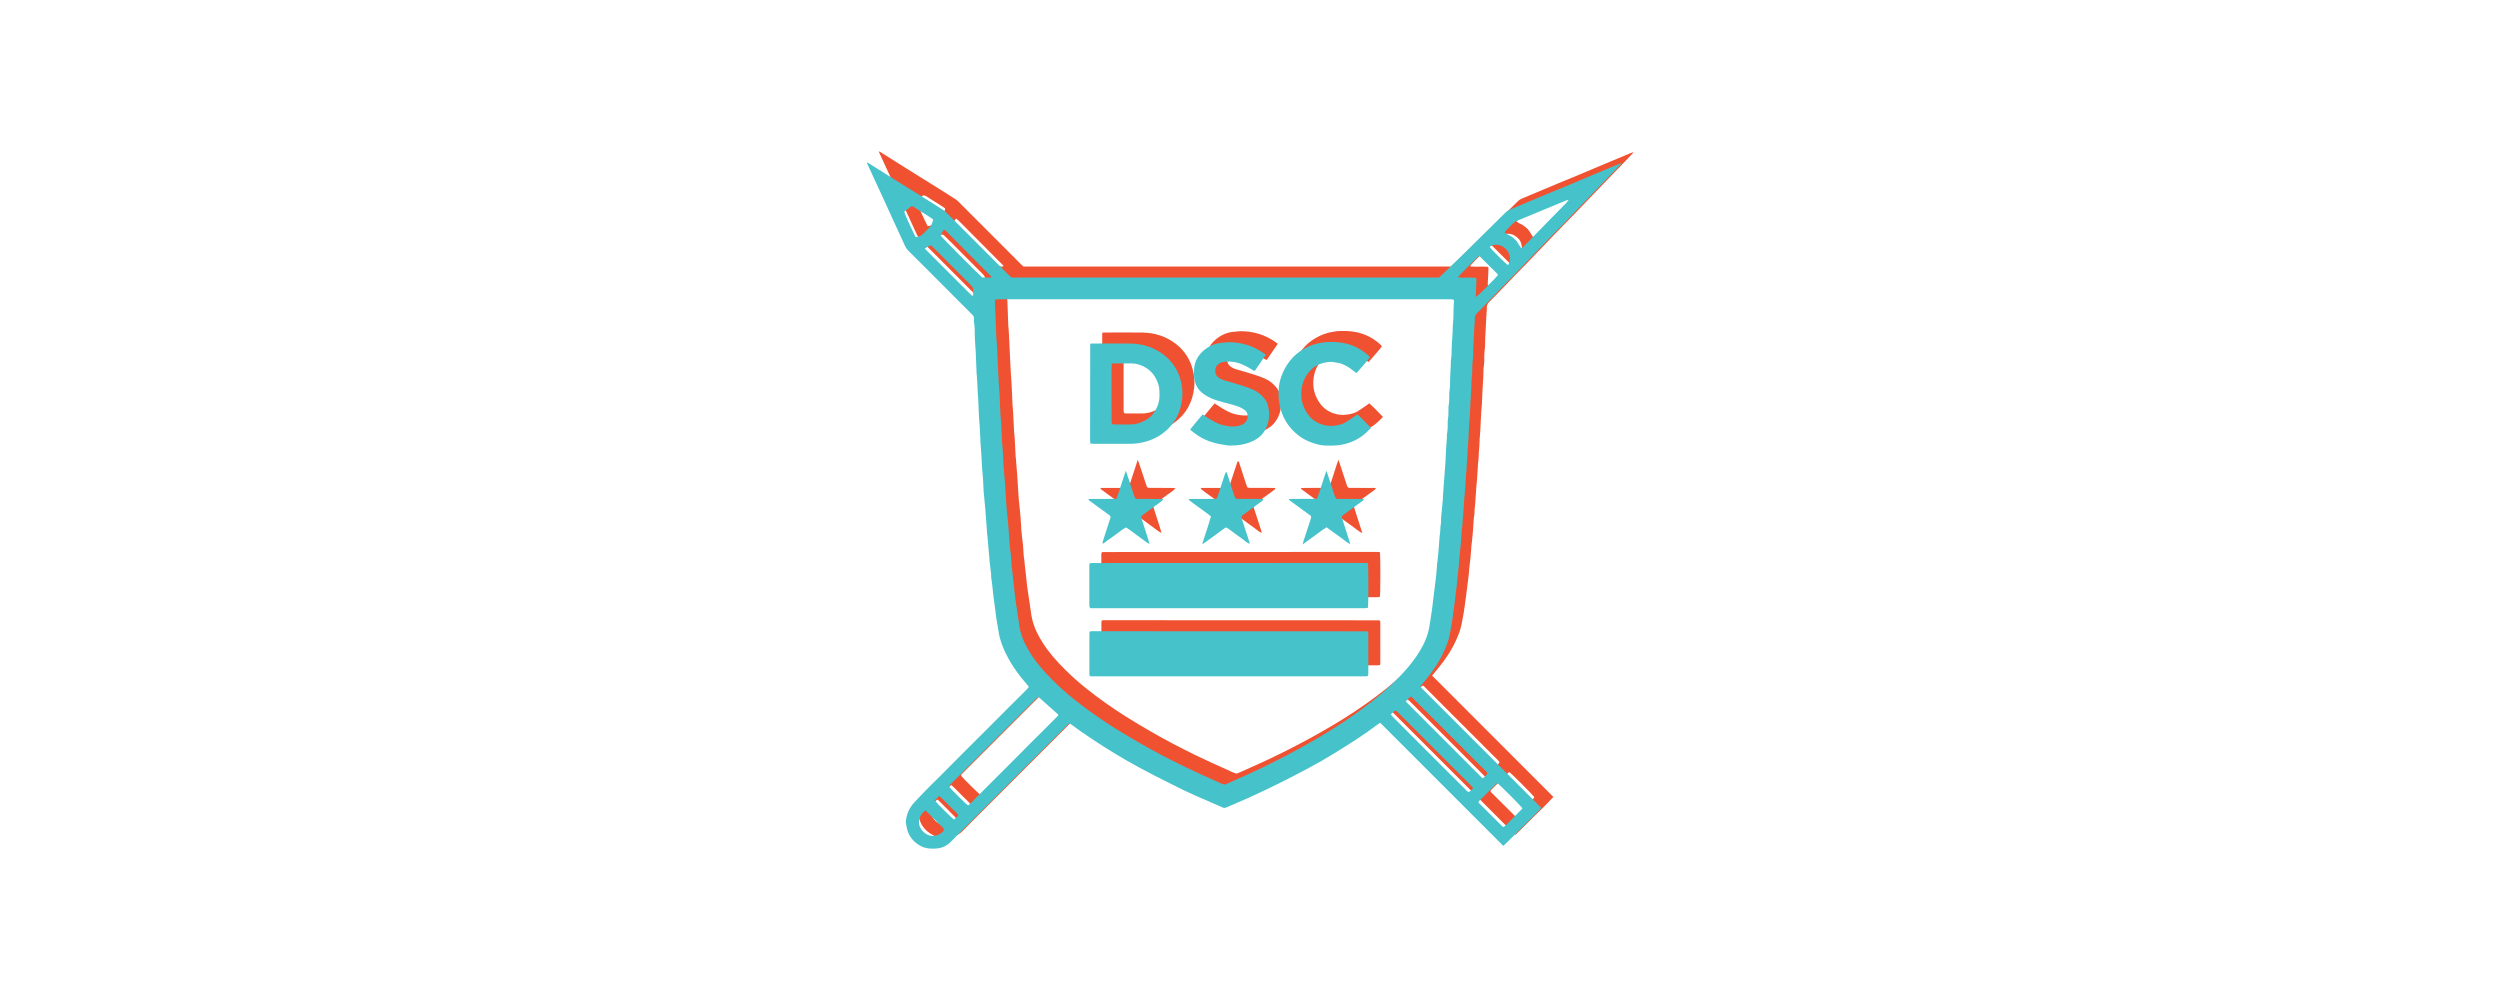 <?xml version="1.0" encoding="utf-8"?>
<!-- Generator: Adobe Illustrator 16.0.0, SVG Export Plug-In . SVG Version: 6.00 Build 0)  -->
<!DOCTYPE svg PUBLIC "-//W3C//DTD SVG 1.1//EN" "http://www.w3.org/Graphics/SVG/1.1/DTD/svg11.dtd">
<svg version="1.1" id="Layer_1" xmlns="http://www.w3.org/2000/svg" xmlns:xlink="http://www.w3.org/1999/xlink" x="0px" y="0px"
	 width="2500px" height="1000px" viewBox="0 0 2500 1000" enable-background="new 0 0 2500 1000" xml:space="preserve">
<g>
	<g>
		<path fill-rule="evenodd" clip-rule="evenodd" fill="#F05130" d="M1432.143,675.616c40.551,40.576,80.824,80.875,121.256,121.331
			c-5.971,6.454-12.074,12.505-18.256,18.445c-6.627,6.367-12.916,13.087-19.838,19.521c-10.438-10.452-20.646-20.68-30.857-30.903
			c-10.227-10.236-20.457-20.47-30.688-30.703c-10.232-10.233-20.459-20.473-30.703-30.693
			c-10.23-10.206-20.412-20.461-30.762-30.742c-0.975,0.546-1.766,0.879-2.43,1.379c-6.779,5.082-13.676,10.006-20.76,14.644
			c-7.5,4.909-15.128,9.625-22.74,14.36c-8.57,5.332-17.346,10.318-26.254,15.059c-9.565,5.091-19.166,10.125-28.875,14.935
			c-10.041,4.974-20.18,9.758-30.37,14.42c-7.579,3.468-15.316,6.588-22.96,9.915c-0.998,0.435-1.814,0.486-2.825,0.043
			c-9.458-4.146-18.946-8.225-28.408-12.364c-3.309-1.448-6.607-2.932-9.844-4.535c-10.599-5.249-21.228-10.446-31.73-15.884
			c-8.956-4.636-17.842-9.424-26.599-14.426c-8-4.569-15.86-9.396-23.642-14.332c-7.148-4.533-14.128-9.331-21.14-14.076
			c-2.681-1.813-5.234-3.816-7.866-5.704c-1.403-1.005-2.735-2.134-4.229-2.802c-1.461,0.408-2.188,1.473-3.053,2.337
			c-7.063,7.046-14.109,14.11-21.163,21.167c-16.139,16.146-32.281,32.286-48.417,48.434
			c-13.314,13.325-26.624,26.654-39.925,39.991c-2.376,2.382-4.613,4.909-7.076,7.195c-4.172,3.874-9.188,5.757-14.887,5.98
			c-4.784,0.188-9.471-0.073-13.815-2.326c-8.128-4.216-13.278-10.668-14.748-19.847c-0.137-0.86-0.39-1.701-0.513-2.562
			c-0.123-0.859-0.29-1.746-0.196-2.595c0.758-6.844,3.159-12.827,7.842-18.152c4.032-4.586,8.399-8.812,12.58-13.229
			c4.113-4.346,8.51-8.42,12.74-12.656c7.931-7.943,15.815-15.933,23.747-23.876c8.02-8.03,16.081-16.02,24.107-24.043
			c7.673-7.669,15.317-15.368,22.991-23.038c5.204-5.201,10.438-10.371,15.655-15.56c1.224-1.218,2.492-2.407,3.345-4.059
			c-2.345-2.796-4.622-5.427-6.808-8.131c-8.113-10.036-14.958-20.845-19.634-32.925c-1.884-4.867-3.302-9.868-4-15.077
			c-0.577-4.303-1.525-8.554-2.146-12.852c-0.782-5.41-1.373-10.847-2.096-16.266c-0.591-4.436-1.248-8.856-1.578-13.329
			c-0.255-3.46-0.93-6.887-1.332-10.34c-0.172-1.481-0.028-2.999-0.194-4.481c-0.428-3.822-0.956-7.634-1.424-11.451
			c-0.09-0.74-0.067-1.493-0.129-2.237c-0.156-1.858-0.332-3.715-0.496-5.573c-0.087-0.991-0.159-1.986-0.25-2.978
			c-0.194-2.104-0.404-4.207-0.593-6.312c-0.089-0.992-0.133-1.988-0.219-2.981c-0.171-1.982-0.353-3.964-0.54-5.945
			c-0.023-0.246-0.13-0.485-0.149-0.732c-0.343-4.466-0.679-8.933-1.017-13.398c-0.112-1.491-0.229-2.982-0.336-4.473
			c-0.142-1.988-0.244-3.98-0.419-5.965c-0.503-5.703-1.033-11.404-1.56-17.105c-0.034-0.371-0.161-0.735-0.181-1.106
			c-0.272-5.223-0.51-10.447-0.809-15.668c-0.121-2.111-0.368-4.215-0.563-6.321c-0.023-0.246-0.113-0.488-0.127-0.735
			c-0.311-5.468-0.603-10.937-0.925-16.404c-0.138-2.36-0.331-4.719-0.507-7.077c-0.027-0.373-0.12-0.741-0.139-1.113
			c-0.305-6.096-0.586-12.191-0.908-18.286c-0.132-2.486-0.344-4.969-0.529-7.453c-0.037-0.496-0.15-0.989-0.173-1.486
			c-0.289-6.474-0.546-12.947-0.86-19.419c-0.138-2.859-0.407-5.713-0.58-8.571c-0.113-1.865-0.14-3.735-0.242-5.602
			c-0.179-3.234-0.381-6.467-0.585-9.7c-0.04-0.621-0.169-1.237-0.195-1.859c-0.287-6.976-0.528-13.952-0.853-20.926
			c-0.18-3.857-0.504-7.707-0.745-11.561c-0.093-1.492-0.182-2.987-0.188-4.481c-0.019-4.614,0.048-9.228-0.745-13.809
			c-0.231-1.336-0.153-2.739-0.094-4.108c0.065-1.487-0.485-2.571-1.544-3.619c-5.763-5.702-11.457-11.475-17.184-17.215
			c-11.1-11.124-22.205-22.244-33.312-33.363c-4.495-4.5-8.958-9.032-13.522-13.461c-1.469-1.426-2.547-3.027-3.386-4.858
			c-7.769-16.986-15.542-33.969-23.335-50.944c-4.569-9.952-9.174-19.887-13.761-29.831c-0.341-0.739-0.663-1.487-1.243-2.788
			c0.981,0.401,1.422,0.512,1.788,0.742c8.539,5.369,17.055,10.773,25.604,16.125c12.248,7.666,24.524,15.286,36.777,22.943
			c4.331,2.706,8.649,5.431,12.928,8.216c1.032,0.671,1.932,1.572,2.811,2.449c11.915,11.895,23.818,23.801,35.717,35.711
			c8.814,8.822,17.614,17.659,26.429,26.479c0.876,0.877,1.812,1.693,2.722,2.54c142.545,0,285.014,0,427.594,0
			c1.24-1.179,2.508-2.371,3.762-3.575c5.752-5.531,11.521-11.047,17.248-16.604c4.207-4.082,8.363-8.215,12.535-12.333
			c10.918-10.772,21.846-21.535,32.732-32.339c1.533-1.522,3.238-2.606,5.238-3.436c11.957-4.961,23.871-10.033,35.812-15.029
			c6.312-2.64,12.67-5.169,18.98-7.809c9.412-3.937,18.797-7.941,28.203-11.889c8.484-3.56,16.982-7.088,25.48-10.615
			c0.652-0.271,1.352-0.419,2.275-0.698c-0.264,0.538-0.35,0.896-0.568,1.124c-6.568,6.832-13.156,13.644-19.729,20.472
			c-12.885,13.388-25.75,26.796-38.646,40.172c-4.85,5.028-9.803,9.954-14.648,14.985c-11.072,11.493-22.1,23.032-33.166,34.531
			c-3.633,3.774-7.35,7.464-10.992,11.228c-5.811,6.001-11.582,12.038-17.383,18.049c-2.943,3.051-5.865,6.121-8.887,9.094
			c-1.693,1.668-2.711,3.433-2.486,5.938c0.152,1.715-0.191,3.474-0.291,5.215c-0.211,3.732-0.422,7.466-0.609,11.2
			c-0.145,2.863-0.238,5.729-0.381,8.592c-0.1,1.992-0.357,3.984-0.346,5.975c0.027,4.372-0.094,8.728-0.732,13.061
			c-0.145,0.982-0.162,1.99-0.158,2.986c0.02,4.242,0.027,8.479-0.662,12.688c-0.199,1.222-0.166,2.488-0.17,3.734
			c-0.014,3.741-0.217,7.463-0.508,11.199c-0.564,7.201-0.715,14.435-1.068,21.653c-0.098,1.986-0.307,3.969-0.475,5.951
			c-0.043,0.497-0.162,0.988-0.186,1.484c-0.322,6.469-0.621,12.938-0.955,19.406c-0.096,1.863-0.273,3.723-0.422,5.583
			c-0.029,0.372-0.119,0.741-0.133,1.113c-0.178,5.104-0.42,10.196-0.916,15.287c-0.324,3.334-0.043,6.719-0.76,10.046
			c-0.232,1.08-0.098,2.237-0.164,3.357c-0.135,2.237-0.291,4.473-0.441,6.709c-0.1,1.492-0.189,2.985-0.305,4.478
			c-0.188,2.482-0.389,4.963-0.592,7.444c-0.029,0.373-0.111,0.741-0.137,1.114c-0.371,5.34-0.732,10.68-1.109,16.02
			c-0.096,1.366-0.236,2.729-0.367,4.093c-0.117,1.24-0.346,2.478-0.348,3.718c-0.002,2.378-0.078,4.738-0.652,7.06
			c-0.029,0.12-0.045,0.245-0.053,0.37c-0.322,4.592-0.639,9.186-0.965,13.778c-0.08,1.117-0.186,2.233-0.287,3.349
			c-0.148,1.609-0.295,3.22-0.459,4.827c-0.164,1.605-0.346,3.21-0.529,4.814c-0.043,0.37-0.154,0.734-0.182,1.106
			c-0.311,4.089-0.541,8.187-0.932,12.268c-0.367,3.828-0.914,7.64-1.354,11.461c-0.113,0.989-0.111,1.989-0.18,2.983
			c-0.059,0.868-0.111,1.737-0.219,2.601c-0.441,3.578-0.904,7.154-1.355,10.731c-0.418,3.328-0.812,6.658-1.246,9.983
			c-0.434,3.327-0.9,6.65-1.355,9.974c-0.287,2.088-0.523,4.184-0.883,6.259c-0.699,4.029-1.467,8.045-2.209,12.067
			c-1.02,5.54-3.029,10.754-5.297,15.874c-4.68,10.559-10.99,20.083-18.357,28.939
			C1436.164,670.652,1434.301,672.971,1432.143,675.616z M1006.928,288.663c0,1.457-0.041,2.559,0.008,3.657
			c0.142,3.234,0.349,6.467,0.475,9.703c0.31,7.972,0.582,15.944,0.892,23.916c0.043,1.119,0.25,2.23,0.328,3.351
			c0.156,2.235,0.3,4.474,0.407,6.713c0.41,8.587,0.8,17.177,1.206,25.765c0.158,3.359,0.324,6.721,0.51,10.078
			c0.116,2.115,0.271,4.228,0.419,6.341c0.131,1.861,0.321,3.72,0.409,5.584c0.337,7.217,0.642,14.436,0.967,21.653
			c0.022,0.497,0.122,0.989,0.16,1.487c0.151,1.983,0.327,3.967,0.432,5.953c0.333,6.342,0.634,12.685,0.958,19.027
			c0.025,0.496,0.146,0.987,0.188,1.483c0.166,1.983,0.36,3.966,0.468,5.952c0.318,5.845,0.595,11.692,0.903,17.538
			c0.032,0.621,0.189,1.234,0.244,1.854c0.152,1.736,0.282,3.474,0.419,5.211c0.196,2.479,0.388,4.96,0.587,7.44
			c0.069,0.869,0.177,1.735,0.232,2.605c0.354,5.59,0.693,11.182,1.049,16.771c0.19,2.983,0.388,5.966,0.615,8.944
			c0.095,1.242,0.293,2.476,0.417,3.717c0.456,4.576,0.965,9.148,1.33,13.732c0.365,4.588,0.581,9.188,0.867,13.782
			c0.016,0.247,0.082,0.492,0.106,0.74c0.207,2.102,0.397,4.205,0.617,6.305c0.116,1.111,0.279,2.218,0.42,3.327
			c0.125,0.986,0.293,1.97,0.367,2.96c0.303,4.092,0.572,8.187,0.869,12.279c0.037,0.494,0.191,0.979,0.255,1.472
			c0.159,1.229,0.311,2.46,0.439,3.693c0.115,1.114,0.169,2.233,0.296,3.345c0.408,3.583,0.857,7.162,1.251,10.745
			c0.366,3.334,0.592,6.686,1.037,10.009c0.709,5.298,1.546,10.581,2.333,15.87c0.292,1.965,0.648,3.921,0.874,5.893
			c0.594,5.182,1.391,10.317,2.878,15.332c2.144,7.234,5.727,13.771,9.725,20.101c6.226,9.856,14.032,18.425,22.225,26.627
			c6.429,6.436,13.239,12.481,20.338,18.182c12.543,10.07,25.659,19.346,39.225,27.981c9.141,5.817,18.465,11.326,27.868,16.719
			c13.625,7.813,27.529,15.088,41.62,21.992c10.724,5.256,21.637,10.132,32.535,15.02c3.27,1.466,6.447,3.238,9.892,4.098
			c1.177-0.457,2.244-0.816,3.266-1.273c7.61-3.402,15.247-6.75,22.809-10.257c13.447-6.232,26.709-12.828,39.801-19.79
			c13.312-7.079,26.415-14.505,39.234-22.428c8.574-5.301,16.985-10.855,25.207-16.709c12.498-8.899,24.615-18.232,35.775-28.796
			c6.164-5.833,12.127-11.821,17.574-18.341c5.449-6.521,10.371-13.381,14.324-20.909c2.492-4.746,4.525-9.657,5.826-14.902
			c1.408-5.681,1.922-11.489,2.922-17.227c0.533-3.058,0.879-6.147,1.27-9.229c0.467-3.699,0.877-7.406,1.336-11.107
			c0.365-2.961,0.791-5.916,1.148-8.878c0.445-3.704,0.9-7.409,1.256-11.122c0.355-3.71,0.588-7.431,0.889-11.145
			c0.029-0.369,0.184-0.728,0.227-1.097c0.184-1.604,0.355-3.208,0.518-4.814c0.15-1.484,0.285-2.97,0.422-4.455
			c0.115-1.238,0.234-2.477,0.326-3.717c0.311-4.217,0.607-8.434,0.922-12.649c0.027-0.369,0.188-0.728,0.227-1.098
			c0.172-1.606,0.346-3.214,0.467-4.825c0.082-1.117-0.078-2.273,0.141-3.356c0.572-2.838,0.645-5.693,0.635-8.565
			c-0.004-0.744,0.109-1.488,0.18-2.23c0.531-5.573,1.07-11.146,1.59-16.72c0.059-0.618-0.01-1.247,0.018-1.87
			c0.047-0.995,0.125-1.988,0.191-2.982c0.184-2.734,0.365-5.469,0.557-8.202c0.078-1.117,0.182-2.233,0.268-3.351
			c0.479-6.205,1.016-12.407,1.414-18.617c0.365-5.718,0.582-11.443,0.869-17.167c0.012-0.248,0.072-0.493,0.092-0.742
			c0.207-2.979,0.422-5.959,0.609-8.94c0.078-1.243-0.068-2.522,0.168-3.729c0.699-3.584,0.646-7.196,0.65-10.812
			c0-0.996-0.043-2.015,0.141-2.984c0.65-3.46,0.607-6.95,0.605-10.442c0-1.121-0.068-2.27,0.139-3.358
			c0.699-3.707,0.678-7.444,0.674-11.188c-0.002-1.121-0.086-2.27,0.117-3.358c0.742-3.957,0.691-7.944,0.691-11.937
			c0.002-1.121,0.061-2.242,0.119-3.362c0.201-3.856,0.428-7.711,0.617-11.568c0.072-1.494-0.115-3.023,0.137-4.48
			c0.713-4.084,0.693-8.193,0.725-12.31c0.014-1.742,0.15-3.483,0.264-5.223c0.215-3.356,0.488-6.711,0.666-10.069
			c0.133-2.488-0.004-4.998,0.25-7.471c0.482-4.723,0.709-9.445,0.658-14.192c-0.021-2.115,0.162-4.233,0.27-6.351
			c0.049-0.996,0.191-1.988,0.205-2.984c0.018-1.251-0.52-1.885-1.75-1.954c-1.617-0.093-3.242-0.083-4.863-0.083
			c-148.574-0.002-297.149-0.002-445.723-0.001c-1.372,0-2.746-0.029-4.116,0.026
			C1008.813,288.298,1008.097,288.479,1006.928,288.663z M980.057,794.486c0.857-0.724,1.656-1.308,2.347-1.999
			c3.873-3.877,7.704-7.796,11.579-11.671c8.543-8.544,17.119-17.058,25.655-25.607c7.657-7.671,15.268-15.385,22.922-23.058
			c4.047-4.057,8.156-8.052,12.213-12.101c4.674-4.663,9.337-9.34,13.965-14.051c0.653-0.665,1.635-1.229,1.475-2.487
			c-6.571-5.849-13.158-11.713-19.853-17.673c-0.551,0.43-1.18,0.823-1.693,1.334c-2.474,2.46-4.906,4.962-7.373,7.428
			c-22.822,22.813-45.649,45.624-68.474,68.436c-3.26,3.258-6.53,6.506-9.769,9.785c-0.848,0.858-1.977,1.584-1.898,3.012
			C963.429,778.656,977.746,792.86,980.057,794.486z M1509.15,771.937c-5.941,5.933-11.918,11.894-17.881,17.87
			c-0.332,0.333-0.533,0.798-0.836,1.266c0.293,0.481,0.473,0.969,0.807,1.302c7.74,7.735,15.498,15.456,23.268,23.163
			c0.24,0.238,0.648,0.306,1.143,0.524c0.453-0.343,0.986-0.655,1.408-1.077c5.625-5.63,11.238-11.271,16.836-16.928
			c0.238-0.242,0.307-0.653,0.441-0.953C1532.324,794.339,1511.709,773.701,1509.15,771.937z M1533.031,236.997
			c2.018-0.232,2.844-1.769,3.932-2.878c8.115-8.263,16.184-16.57,24.283-24.85c5.664-5.787,11.355-11.544,17.018-17.333
			c0.762-0.778,1.426-1.651,2.285-2.655c-1.314-0.432-2.113,0.032-3.01,0.407c-16.279,6.796-32.568,13.57-48.881,20.283
			c-1.316,0.542-2.41,1.25-3.379,2.235c-2.795,2.842-5.592,5.68-8.371,8.536c-0.137,0.141-0.105,0.445-0.186,0.833
			c1.83,1.826,4.547,2.328,6.598,3.932c1.961,1.535,4.1,2.87,5.523,4.974C1530.291,232.621,1531.643,234.827,1533.031,236.997z
			 M1417.748,690.405c0.924,0.959,1.6,1.681,2.297,2.381c4.309,4.317,8.627,8.629,12.936,12.947
			c4.924,4.938,9.84,9.885,14.768,14.819c7.652,7.664,15.316,15.318,22.971,22.981c7.393,7.4,14.773,14.812,22.178,22.2
			c0.586,0.586,1.309,1.035,2.039,1.603c1.697-1.712,3.6-2.95,4.564-5.169c-0.32-0.465-0.539-0.917-0.875-1.252
			c-24.906-24.932-49.822-49.854-74.748-74.766c-0.242-0.242-0.635-0.334-1.131-0.581
			C1420.881,686.771,1419.457,688.448,1417.748,690.405z M1402.766,703.428c0.666,0.818,1.088,1.432,1.602,1.952
			c4.91,4.962,9.83,9.915,14.762,14.855c7.838,7.851,15.686,15.69,23.531,23.533c6.434,6.433,12.869,12.864,19.309,19.294
			c5.645,5.637,11.285,11.278,16.953,16.891c0.502,0.497,1.199,0.795,1.812,1.189c1.838-1.145,3.15-2.555,4.357-4.378
			c-1.033-1.1-1.938-2.112-2.895-3.07c-9.426-9.438-18.865-18.865-28.293-28.304c-13.305-13.32-26.6-26.65-39.904-39.97
			c-1.674-1.677-3.367-3.334-5.086-4.963c-1.088-1.032-1.77-1.031-2.906-0.036C1404.98,701.321,1404.002,702.276,1402.766,703.428z
			 M1510.045,264.011c-0.369-0.561-0.578-1.029-0.916-1.368c-5.641-5.634-11.291-11.257-16.963-16.857
			c-0.316-0.312-0.848-0.409-1.43-0.675c-6.943,6.726-13.812,13.394-20.322,20.426c-0.117,0.127-0.045,0.431-0.078,0.915
			c5.879,0.525,11.809-0.156,17.77,0.373c0.135,0.661,0.314,1.135,0.311,1.606c-0.012,1.617-0.066,3.233-0.143,4.849
			c-0.17,3.606-0.377,7.212-0.539,10.819c-0.025,0.598-0.027,1.27,0.77,1.481C1491.039,283.737,1507.518,267.285,1510.045,264.011z
			 M927.708,226.154c2.966-0.287,5.407-1.329,7.427-3.32c1.687-1.662,3.242-3.476,5.045-4.998c2.922-2.466,4.246-5.673,5.029-9.357
			c-1.19-0.838-2.277-1.663-3.419-2.397c-2.514-1.616-5.058-3.186-7.587-4.778c-2.844-1.792-5.687-3.586-8.526-5.384
			c-1.17-0.74-2.29-0.848-3.438,0.09c-2.012,1.644-4.059,3.246-6.02,4.809C917.089,203.872,924.724,220.701,927.708,226.154z
			 M1003.35,266.143c-0.028-0.223,0.029-0.528-0.096-0.654c-15.013-15.118-30.037-30.224-45.073-45.319
			c-0.601-0.603-1.323-1.086-2.098-1.713c-1.61,1.943-2.539,4.083-3.576,6.074c1.756,2.405,38.292,39.107,41.795,42.011
			c2.775,0,5.636,0.007,8.496-0.018C1002.983,266.522,1003.166,266.276,1003.35,266.143z M936.748,237.538
			c3.155,3.178,5.95,6.01,8.761,8.826c7.656,7.669,15.316,15.335,22.98,22.995c4.846,4.844,9.698,9.681,14.564,14.503
			c0.484,0.48,0.932,1.257,2.122,0.542c0-1.068,0.023-2.299-0.004-3.528c-0.102-4.481-0.098-4.493-3.37-7.782
			c-10.277-10.329-20.559-20.652-30.851-30.968c-2.287-2.292-4.63-4.529-6.93-6.809c-0.807-0.8-1.684-1.045-2.693-0.47
			C939.936,235.642,938.562,236.469,936.748,237.538z M937.424,799.479c-0.756,0.62-1.358,1.061-1.898,1.567
			c-6.069,5.681-6.548,15.294,1.65,21.301c5.349,3.919,12.05,3.222,17.179-1.168c0.553-0.474,1.061-1.105,1.333-1.768
			c0.204-0.499,0.116-1.207-0.065-1.746c-0.145-0.433-0.611-0.766-0.96-1.118c-5.179-5.212-10.359-10.423-15.548-15.625
			C938.679,800.487,938.177,800.119,937.424,799.479z M1501.607,235.986c2.455,3.251,15.824,16.514,18.395,18.209
			c1.758-2.468,2.092-5.229,1.766-8.113c-0.393-3.468-1.879-6.388-4.566-8.677c-2.639-2.249-5.627-3.71-9.129-3.654
			C1505.734,233.787,1503.377,234.124,1501.607,235.986z M965.981,808.546c1.527-1.351,3.267-2.519,4.435-4.538
			c-3.008-3.479-6.376-6.428-9.494-9.612c-3.106-3.175-6.157-6.419-9.706-9.417c-0.859,0.791-1.593,1.424-2.278,2.106
			c-0.764,0.761-1.482,1.566-2.185,2.314C948.889,792.296,963.005,806.33,965.981,808.546z"/>
		<path fill-rule="evenodd" clip-rule="evenodd" fill="#F05130" d="M1101.749,665.059c-0.135-0.641-0.372-1.24-0.373-1.84
			c-0.013-13.717-0.003-27.435,0.024-41.151c0.001-0.468,0.223-0.936,0.364-1.488c0.542-0.142,1.007-0.368,1.473-0.368
			c91.905,0.016,183.81,0.047,275.716,0.097c0.332,0,0.664,0.281,1.061,0.459c0.1,0.481,0.287,0.963,0.287,1.444
			c0.021,13.592,0.027,27.185,0.018,40.778c0,0.606-0.17,1.212-0.285,1.984c-0.75,0.124-1.453,0.302-2.166,0.344
			c-0.994,0.06-1.994,0.021-2.992,0.021c-89.414,0-178.829,0.002-268.244-0.01C1105.036,665.328,1103.415,665.541,1101.749,665.059z
			"/>
		<path fill-rule="evenodd" clip-rule="evenodd" fill="#F05130" d="M1379.949,552.407c0.564,3.377,0.547,41.118-0.031,44.371
			c-0.637,0.124-1.338,0.338-2.049,0.382c-1.119,0.069-2.244,0.027-3.367,0.027c-89.182,0.001-178.363,0.001-267.545,0.001
			c-1.611,0-3.222,0-4.546,0c-1.286-1.116-1.051-2.302-1.06-3.385c-0.033-4.241-0.016-8.481-0.016-12.723
			c0-8.232-0.008-16.465,0.007-24.696c0.002-1.35-0.184-2.738,0.369-3.855c0.269-0.214,0.355-0.303,0.458-0.359
			c0.107-0.061,0.232-0.127,0.35-0.127c91.424-0.04,182.848-0.074,274.273-0.104c0.746,0,1.494,0.031,2.238,0.091
			C1379.26,552.047,1379.479,552.206,1379.949,552.407z"/>
		<path fill-rule="evenodd" clip-rule="evenodd" fill="#F05130" d="M1102.428,432.659c-0.155-1.238-0.328-1.968-0.327-2.699
			c0.024-32.058,0.062-64.115,0.119-96.173c0-0.346,0.255-0.69,0.485-1.273c1.046,0,2.156,0,3.266,0
			c12.226,0,24.454-0.156,36.676,0.044c12.283,0.201,23.58,3.888,33.311,11.409c8.408,6.499,13.983,15.125,16.74,25.461
			c1.554,5.826,2.136,11.809,1.526,17.765c-1.493,14.569-7.724,26.585-19.751,35.378c-7.093,5.187-14.96,8.159-23.596,9.545
			c-3.235,0.52-6.426,0.699-9.662,0.701c-11.477,0.008-22.954,0.008-34.431-0.004
			C1105.432,432.812,1104.079,432.72,1102.428,432.659z M1124.339,413.189c0.615,0.096,1.338,0.304,2.062,0.308
			c4.982,0.024,9.967,0.062,14.948-0.023c2.233-0.038,4.515-0.115,6.683-0.59c4.911-1.075,9.394-3.213,13.377-6.303
			c1.071-0.832,2.078-1.802,2.923-2.86c4.643-5.812,7.384-12.331,7.156-19.903c-0.1-3.346,0.011-6.699-0.988-9.977
			c-2.143-7.033-5.951-12.842-12.208-16.854c-4.707-3.019-9.866-4.602-15.494-4.572c-4.983,0.024-9.966,0-14.948,0.008
			c-1.227,0.002-2.453,0.048-3.5,0.07c-1.017,1.516-0.753,2.925-0.758,4.27c-0.028,6.603-0.013,13.204-0.013,19.807
			c0,10.713-0.013,21.426,0.016,32.139C1123.599,410.17,1123.285,411.714,1124.339,413.189z"/>
		<path fill-rule="evenodd" clip-rule="evenodd" fill="#F05130" d="M1214.641,403.384c2.827,1.854,5.258,3.577,7.812,5.093
			c4.067,2.412,8.199,4.676,12.892,5.763c5.274,1.222,10.518,1.903,15.854,0.456c3.943-1.07,7.065-3.006,8.24-7.25
			c0.869-3.137-0.246-6.688-2.967-8.589c-2.881-2.014-6.065-3.448-9.439-4.404c-5.607-1.589-11.249-3.058-16.856-4.646
			c-5.053-1.433-9.801-3.522-14.165-6.513c-6.211-4.257-9.307-10.212-9.889-17.576c-0.177-2.229-0.197-4.486-0.099-6.722
			c0.397-8.965,4.596-15.915,11.701-21.13c5.116-3.754,10.906-5.859,17.304-6.18c1.863-0.093,3.717-0.516,5.575-0.51
			c12.925,0.039,24.755,3.599,35.293,11.194c0.601,0.434,1.202,0.868,1.917,1.384c-3.83,5.604-7.399,10.826-11.008,16.107
			c-1.559-0.296-2.627-1.15-3.764-1.843c-3.834-2.336-7.783-4.388-12.071-5.824c-5.071-1.699-10.224-1.973-15.447-1.304
			c-1.841,0.236-3.526,1.1-5.073,2.211c-4.341,3.123-4.036,9.992-0.682,12.829c1.854,1.568,3.927,2.613,6.205,3.296
			c4.391,1.316,8.796,2.578,13.196,3.863c5.495,1.604,10.922,3.373,16.168,5.708c4.328,1.926,7.826,4.853,10.811,8.411
			c2.439,2.908,3.898,6.318,4.334,10.136c0.196,1.728,0.686,3.445,0.687,5.167c0.007,8.26-2.311,15.712-8.052,21.861
			c-0.843,0.902-1.83,1.688-2.826,2.425c-5.109,3.786-10.876,5.801-17.132,6.903c-3.724,0.656-7.403,0.848-11.135,0.854
			c-0.499,0.001-1.005,0.048-1.496-0.017c-9.924-1.288-19.619-3.367-28.363-8.549c-1.924-1.14-3.76-2.438-5.571-3.754
			c-1.501-1.092-2.906-2.315-4.531-3.624C1206.104,413.42,1210.341,408.578,1214.641,403.384z"/>
		<path fill-rule="evenodd" clip-rule="evenodd" fill="#F05130" d="M1381.852,346.41c-4.121,5.559-8.848,10.343-13.299,15.617
			c-0.756-0.508-1.484-0.926-2.131-1.448c-2.814-2.276-5.713-4.419-8.949-6.073c-2.891-1.479-5.86-2.653-9.15-2.915
			c-1.604-0.127-3.193-0.747-4.779-0.714c-8.403,0.172-15.864,2.652-21.68,9.101c-4.646,5.152-7.334,11.067-8.252,18.001
			c-1.301,9.816,1.066,18.53,7.027,26.283c3.675,4.78,8.643,7.857,14.398,9.519c5.757,1.662,11.58,1.326,17.314-0.215
			c1.781-0.478,3.551-1.225,5.131-2.176c2.875-1.729,5.609-3.693,8.388-5.58c1.122-0.763,2.207-1.579,3.451-2.474
			c4.794,4.301,9.11,8.897,13.661,13.588c-1.738,1.722-3.182,3.238-4.717,4.655c-6.948,6.413-15.093,10.281-24.398,12.104
			c-5.965,1.168-11.908,0.967-17.859,0.772c-2.939-0.096-5.894-0.952-8.762-1.749c-10.152-2.819-18.606-8.438-25.252-16.514
			c-5.621-6.833-8.979-14.802-10.627-23.567c-0.982-5.227-0.967-10.453-0.58-15.625c0.418-5.576,2.082-10.972,4.428-16.118
			c2.449-5.38,5.66-10.239,9.715-14.517c4.337-4.577,9.535-8,15.206-10.681c4.503-2.128,9.253-3.35,14.212-4.126
			c4.243-0.665,8.457-0.76,12.66-0.553c12.984,0.637,24.518,4.97,33.998,14.132C1381.264,345.388,1381.416,345.747,1381.852,346.41z
			"/>
		<path fill-rule="evenodd" clip-rule="evenodd" fill="#F05130" d="M1301.087,488.098c1.071-0.067,2.142-0.189,3.213-0.192
			c6.862-0.019,13.724,0.001,20.587-0.019c1.354-0.004,2.706-0.121,4.143-0.189c3.477-9.072,5.941-18.275,9.336-27.951
			c0.645,1.8,1.064,2.902,1.436,4.021c2.426,7.311,4.891,14.611,7.219,21.953c0.459,1.442,1.186,2.102,2.605,2.137
			c0.998,0.025,1.996,0.036,2.994,0.036c6.488,0.004,12.977-0.01,19.463,0.014c1.201,0.005,2.451-0.231,3.887,0.493
			c-0.404,0.486-0.631,0.898-0.977,1.15c-6.227,4.56-12.466,9.099-18.703,13.644c-0.303,0.221-0.604,0.443-0.9,0.671
			c-1.89,1.451-1.92,1.462-1.204,3.729c1.795,5.685,3.618,11.36,5.437,17.039c0.859,2.691,1.73,5.38,2.739,8.511
			c-3.317-1.514-5.649-3.755-8.249-5.569c-2.555-1.782-5.041-3.658-7.559-5.491c-2.612-1.901-5.225-3.8-7.982-5.806
			c-4.334,2.53-7.971,5.776-11.979,8.475c-3.879,2.611-7.502,5.597-12.08,8.77c0.52-1.813,0.752-2.739,1.049-3.644
			c2.244-6.844,4.503-13.684,6.752-20.524c0.117-0.355,0.165-0.733,0.293-1.083c1.245-3.443,0.221-3.41-1.771-4.856
			c-6.147-4.468-12.273-8.967-18.403-13.459c-0.497-0.363-0.965-0.768-1.445-1.152
			C1301.02,488.568,1301.054,488.333,1301.087,488.098z"/>
		<path fill-rule="evenodd" clip-rule="evenodd" fill="#F05130" d="M1137.768,459.792c0.646,1.749,1.014,2.661,1.324,3.594
			c2.432,7.307,4.854,14.616,7.276,21.927c0.746,2.252,1.004,2.493,3.431,2.56c2.243,0.06,4.489,0.022,6.733,0.023
			c5.238,0.002,10.476-0.012,15.713,0.014c0.942,0.005,1.882,0.164,3.312,0.298c-2.373,2.71-5.091,4.183-7.503,6.014
			c-2.476,1.88-5.056,3.623-7.532,5.503c-2.458,1.867-5.154,3.44-7.462,5.771c1.078,4.621,2.846,8.994,4.152,13.501
			c1.301,4.487,3,8.859,4.33,13.99c-1.364-0.768-2.242-1.152-2.997-1.704c-6.131-4.482-12.234-9.003-18.362-13.489
			c-0.69-0.506-1.477-0.881-2.333-1.383c-4.128,2.411-7.696,5.526-11.57,8.198c-3.774,2.603-7.429,5.379-11.085,8.041
			c-1.048-0.696-0.646-1.435-0.439-2.075c2.284-7.094,4.59-14.18,6.893-21.268c0.27-0.829,0.613-1.638,0.816-2.481
			c0.252-1.049-0.021-1.881-0.99-2.572c-4.057-2.893-8.068-5.852-12.09-8.794c-3.009-2.202-6.007-4.417-8.947-6.579
			c0.311-1.293,1.211-0.955,1.855-0.958c7.357-0.032,14.715-0.015,22.072-0.033c1.347-0.004,2.694-0.111,4.102-0.173
			C1131.857,478.686,1134.395,469.612,1137.768,459.792z"/>
		<path fill-rule="evenodd" clip-rule="evenodd" fill="#F05130" d="M1214.226,532.898c2.954-9.344,6.186-18.279,8.729-27.525
			c-7.327-5.914-15.111-10.826-22.212-16.521c0.315-1.242,1.207-0.929,1.86-0.932c7.104-0.03,14.209-0.017,21.314-0.025
			c5.481-0.007,4.828,0.201,6.443-4.668c2.268-6.835,4.487-13.686,6.743-20.524c0.182-0.552,0.481-1.064,0.689-1.515
			c1.088,0.017,1.134,0.726,1.311,1.273c2.101,6.492,4.174,12.995,6.289,19.484c0.609,1.869,1.331,3.703,1.904,5.286
			c1.618,0.923,3.019,0.645,4.363,0.65c6.606,0.031,13.213,0.009,19.818,0.02c1.23,0.003,2.46,0.07,3.625,0.106
			c0.37,1.168-0.441,1.532-0.984,1.934c-6.107,4.507-12.227,8.998-18.369,13.456c-2.625,1.903-2.713,1.941-1.664,5.208
			c1.859,5.798,3.77,11.579,5.656,17.369c0.652,2.003,1.309,4.004,1.93,6.018c0.057,0.188-0.128,0.452-0.24,0.809
			c-2.558-1.054-4.503-2.984-6.682-4.54c-5.057-3.611-10.04-7.328-15.066-10.982c-1.356-0.986-1.892-0.978-3.348,0.084
			c-5.02,3.661-10.015,7.358-15.033,11.023c-1.906,1.393-3.841,2.745-5.781,4.09
			C1215.264,532.654,1214.902,532.685,1214.226,532.898z"/>
	</g>
	<g>
		<path fill-rule="evenodd" clip-rule="evenodd" fill="#46C2CB" d="M1420.143,686.616c40.551,40.576,80.824,80.875,121.256,121.331
			c-5.971,6.454-12.074,12.505-18.256,18.445c-6.627,6.367-12.916,13.087-19.838,19.521c-10.438-10.452-20.646-20.68-30.857-30.903
			c-10.227-10.236-20.457-20.47-30.688-30.703c-10.232-10.233-20.459-20.473-30.703-30.693
			c-10.23-10.206-20.412-20.461-30.762-30.742c-0.975,0.546-1.766,0.879-2.43,1.379c-6.779,5.082-13.675,10.006-20.76,14.644
			c-7.5,4.909-15.128,9.625-22.74,14.36c-8.57,5.332-17.346,10.318-26.254,15.059c-9.565,5.091-19.166,10.125-28.875,14.935
			c-10.041,4.974-20.18,9.758-30.37,14.42c-7.579,3.468-15.316,6.588-22.96,9.915c-0.998,0.435-1.814,0.486-2.825,0.043
			c-9.458-4.146-18.946-8.225-28.408-12.364c-3.309-1.448-6.607-2.932-9.844-4.535c-10.599-5.249-21.228-10.446-31.73-15.884
			c-8.956-4.636-17.842-9.424-26.599-14.426c-8-4.569-15.86-9.396-23.642-14.332c-7.148-4.533-14.128-9.331-21.14-14.076
			c-2.681-1.813-5.234-3.816-7.866-5.704c-1.403-1.005-2.735-2.134-4.229-2.802c-1.461,0.408-2.188,1.473-3.053,2.337
			c-7.063,7.046-14.109,14.11-21.163,21.167c-16.139,16.146-32.281,32.286-48.417,48.434
			c-13.314,13.325-26.624,26.654-39.925,39.991c-2.376,2.382-4.613,4.909-7.076,7.195c-4.172,3.874-9.188,5.757-14.887,5.98
			c-4.784,0.188-9.471-0.073-13.815-2.326c-8.128-4.216-13.278-10.668-14.748-19.847c-0.137-0.86-0.39-1.701-0.513-2.562
			c-0.123-0.859-0.29-1.746-0.196-2.595c0.758-6.844,3.159-12.827,7.842-18.152c4.032-4.586,8.399-8.812,12.58-13.229
			c4.113-4.346,8.51-8.42,12.74-12.656c7.931-7.943,15.815-15.933,23.747-23.876c8.02-8.03,16.081-16.02,24.107-24.043
			c7.673-7.669,15.317-15.368,22.991-23.038c5.204-5.201,10.438-10.371,15.655-15.56c1.224-1.218,2.492-2.407,3.345-4.059
			c-2.345-2.796-4.622-5.427-6.808-8.131c-8.113-10.036-14.958-20.845-19.634-32.925c-1.884-4.867-3.302-9.868-4-15.077
			c-0.577-4.303-1.525-8.554-2.146-12.852c-0.782-5.41-1.373-10.847-2.096-16.266c-0.591-4.436-1.248-8.856-1.578-13.329
			c-0.255-3.46-0.93-6.887-1.332-10.34c-0.172-1.481-0.028-2.999-0.194-4.481c-0.428-3.822-0.956-7.634-1.424-11.451
			c-0.09-0.74-0.067-1.493-0.129-2.237c-0.156-1.858-0.332-3.715-0.496-5.573c-0.087-0.991-0.159-1.986-0.25-2.978
			c-0.194-2.104-0.404-4.207-0.593-6.312c-0.089-0.992-0.133-1.988-0.219-2.981c-0.171-1.982-0.353-3.964-0.54-5.945
			c-0.023-0.246-0.13-0.485-0.149-0.732c-0.343-4.466-0.679-8.933-1.017-13.398c-0.112-1.491-0.229-2.982-0.336-4.473
			c-0.142-1.988-0.244-3.98-0.419-5.965c-0.503-5.703-1.033-11.404-1.56-17.105c-0.034-0.371-0.161-0.735-0.181-1.106
			c-0.272-5.223-0.51-10.447-0.809-15.668c-0.121-2.111-0.368-4.215-0.563-6.321c-0.023-0.246-0.113-0.488-0.127-0.735
			c-0.311-5.468-0.603-10.937-0.925-16.404c-0.138-2.36-0.331-4.719-0.507-7.077c-0.027-0.373-0.12-0.741-0.139-1.113
			c-0.305-6.096-0.586-12.191-0.908-18.286c-0.132-2.486-0.344-4.969-0.529-7.453c-0.037-0.496-0.15-0.989-0.173-1.486
			c-0.289-6.474-0.546-12.947-0.86-19.419c-0.138-2.859-0.407-5.713-0.58-8.571c-0.113-1.865-0.14-3.735-0.242-5.602
			c-0.179-3.234-0.381-6.467-0.585-9.7c-0.04-0.621-0.169-1.237-0.195-1.859c-0.287-6.976-0.528-13.952-0.853-20.926
			c-0.18-3.857-0.504-7.707-0.745-11.561c-0.093-1.492-0.182-2.987-0.188-4.481c-0.019-4.614,0.048-9.228-0.745-13.809
			c-0.231-1.336-0.153-2.739-0.094-4.108c0.065-1.487-0.485-2.571-1.544-3.619c-5.763-5.702-11.457-11.475-17.184-17.215
			c-11.1-11.124-22.205-22.244-33.312-33.363c-4.495-4.5-8.958-9.032-13.522-13.461c-1.469-1.426-2.547-3.027-3.386-4.858
			c-7.769-16.986-15.542-33.969-23.335-50.944c-4.569-9.952-9.174-19.887-13.761-29.831c-0.341-0.739-0.663-1.487-1.243-2.788
			c0.981,0.401,1.422,0.512,1.788,0.742c8.539,5.369,17.055,10.773,25.604,16.125c12.248,7.666,24.524,15.286,36.777,22.943
			c4.331,2.706,8.649,5.431,12.928,8.216c1.032,0.671,1.932,1.572,2.811,2.449c11.915,11.895,23.818,23.801,35.717,35.711
			c8.814,8.822,17.614,17.659,26.429,26.479c0.876,0.877,1.812,1.693,2.722,2.54c142.545,0,285.014,0,427.594,0
			c1.24-1.179,2.508-2.371,3.762-3.575c5.752-5.531,11.521-11.047,17.248-16.604c4.207-4.082,8.363-8.215,12.535-12.333
			c10.918-10.772,21.846-21.535,32.732-32.339c1.533-1.522,3.238-2.606,5.238-3.436c11.957-4.961,23.871-10.033,35.812-15.029
			c6.312-2.64,12.67-5.169,18.98-7.809c9.412-3.937,18.797-7.941,28.203-11.889c8.484-3.56,16.982-7.088,25.48-10.615
			c0.652-0.271,1.352-0.419,2.275-0.698c-0.264,0.538-0.35,0.896-0.568,1.124c-6.568,6.832-13.156,13.644-19.729,20.472
			c-12.885,13.388-25.75,26.796-38.646,40.172c-4.85,5.028-9.803,9.954-14.648,14.985c-11.072,11.493-22.1,23.032-33.166,34.531
			c-3.633,3.774-7.35,7.464-10.992,11.228c-5.811,6.001-11.582,12.038-17.383,18.049c-2.943,3.051-5.865,6.121-8.887,9.094
			c-1.693,1.668-2.711,3.433-2.486,5.938c0.152,1.715-0.191,3.474-0.291,5.215c-0.211,3.732-0.422,7.466-0.609,11.2
			c-0.145,2.863-0.238,5.729-0.381,8.592c-0.1,1.992-0.357,3.984-0.346,5.975c0.027,4.372-0.094,8.728-0.732,13.061
			c-0.145,0.982-0.162,1.99-0.158,2.986c0.02,4.242,0.027,8.479-0.662,12.688c-0.199,1.222-0.166,2.488-0.17,3.734
			c-0.014,3.741-0.217,7.463-0.508,11.199c-0.564,7.201-0.715,14.435-1.068,21.653c-0.098,1.986-0.307,3.969-0.475,5.951
			c-0.043,0.497-0.162,0.988-0.186,1.484c-0.322,6.469-0.621,12.938-0.955,19.406c-0.096,1.863-0.273,3.723-0.422,5.583
			c-0.029,0.372-0.119,0.741-0.133,1.113c-0.178,5.104-0.42,10.196-0.916,15.287c-0.324,3.334-0.043,6.719-0.76,10.046
			c-0.232,1.08-0.098,2.237-0.164,3.357c-0.135,2.237-0.291,4.473-0.441,6.709c-0.1,1.492-0.189,2.985-0.305,4.478
			c-0.188,2.482-0.389,4.963-0.592,7.444c-0.029,0.373-0.111,0.741-0.137,1.114c-0.371,5.34-0.732,10.68-1.109,16.02
			c-0.096,1.366-0.236,2.729-0.367,4.093c-0.117,1.24-0.346,2.478-0.348,3.718c-0.002,2.378-0.078,4.738-0.652,7.06
			c-0.029,0.12-0.045,0.245-0.053,0.37c-0.322,4.592-0.639,9.186-0.965,13.778c-0.08,1.117-0.186,2.233-0.287,3.349
			c-0.148,1.609-0.295,3.22-0.459,4.827c-0.164,1.605-0.346,3.21-0.529,4.814c-0.043,0.37-0.154,0.734-0.182,1.106
			c-0.311,4.089-0.541,8.187-0.932,12.268c-0.367,3.828-0.914,7.64-1.354,11.461c-0.113,0.989-0.111,1.989-0.18,2.983
			c-0.059,0.868-0.111,1.737-0.219,2.601c-0.441,3.578-0.904,7.154-1.355,10.731c-0.418,3.328-0.812,6.658-1.246,9.983
			c-0.434,3.327-0.9,6.65-1.355,9.974c-0.287,2.088-0.523,4.184-0.883,6.259c-0.699,4.029-1.467,8.045-2.209,12.067
			c-1.02,5.54-3.029,10.754-5.297,15.874c-4.68,10.559-10.99,20.083-18.357,28.939
			C1424.164,681.652,1422.301,683.971,1420.143,686.616z M994.928,299.663c0,1.457-0.041,2.559,0.008,3.657
			c0.142,3.234,0.349,6.467,0.475,9.703c0.31,7.972,0.582,15.944,0.892,23.916c0.043,1.119,0.25,2.23,0.328,3.351
			c0.156,2.235,0.3,4.474,0.407,6.713c0.41,8.587,0.8,17.177,1.206,25.765c0.158,3.359,0.324,6.721,0.51,10.078
			c0.116,2.115,0.271,4.228,0.419,6.341c0.131,1.861,0.321,3.72,0.409,5.584c0.337,7.217,0.642,14.436,0.967,21.653
			c0.022,0.497,0.122,0.989,0.16,1.487c0.151,1.983,0.327,3.967,0.432,5.953c0.333,6.342,0.634,12.685,0.958,19.027
			c0.025,0.496,0.146,0.987,0.188,1.483c0.166,1.983,0.36,3.966,0.468,5.952c0.318,5.845,0.595,11.692,0.903,17.538
			c0.032,0.621,0.189,1.234,0.244,1.854c0.152,1.736,0.282,3.474,0.419,5.211c0.196,2.479,0.388,4.96,0.587,7.44
			c0.069,0.869,0.177,1.735,0.232,2.605c0.354,5.59,0.693,11.182,1.049,16.771c0.19,2.983,0.388,5.966,0.615,8.944
			c0.095,1.242,0.293,2.476,0.417,3.717c0.456,4.576,0.965,9.148,1.33,13.732c0.365,4.588,0.581,9.188,0.867,13.782
			c0.016,0.247,0.082,0.492,0.106,0.74c0.207,2.102,0.397,4.205,0.617,6.305c0.116,1.111,0.279,2.218,0.42,3.327
			c0.125,0.986,0.293,1.97,0.367,2.96c0.303,4.092,0.572,8.187,0.869,12.279c0.037,0.494,0.191,0.979,0.255,1.472
			c0.159,1.229,0.311,2.46,0.439,3.693c0.115,1.114,0.169,2.233,0.296,3.345c0.408,3.583,0.857,7.162,1.251,10.745
			c0.366,3.334,0.592,6.686,1.037,10.009c0.709,5.298,1.546,10.581,2.333,15.87c0.292,1.965,0.648,3.921,0.874,5.893
			c0.594,5.182,1.391,10.317,2.878,15.332c2.144,7.234,5.727,13.771,9.725,20.101c6.226,9.856,14.032,18.425,22.225,26.627
			c6.429,6.436,13.239,12.481,20.338,18.182c12.543,10.07,25.659,19.346,39.225,27.981c9.141,5.817,18.465,11.326,27.868,16.719
			c13.625,7.813,27.529,15.088,41.62,21.992c10.724,5.256,21.637,10.132,32.535,15.02c3.27,1.466,6.447,3.238,9.892,4.098
			c1.177-0.457,2.244-0.816,3.266-1.273c7.61-3.402,15.247-6.75,22.809-10.257c13.447-6.232,26.709-12.828,39.801-19.79
			c13.312-7.079,26.415-14.505,39.234-22.428c8.574-5.301,16.985-10.855,25.207-16.709c12.498-8.899,24.616-18.232,35.776-28.796
			c6.163-5.833,12.126-11.821,17.573-18.341c5.449-6.521,10.371-13.381,14.324-20.909c2.492-4.746,4.525-9.657,5.826-14.902
			c1.408-5.681,1.922-11.489,2.922-17.227c0.533-3.058,0.879-6.147,1.27-9.229c0.467-3.699,0.877-7.406,1.336-11.107
			c0.365-2.961,0.791-5.916,1.148-8.878c0.445-3.704,0.9-7.409,1.256-11.122c0.355-3.71,0.588-7.431,0.889-11.145
			c0.029-0.369,0.184-0.728,0.227-1.097c0.184-1.604,0.355-3.208,0.518-4.814c0.15-1.484,0.285-2.97,0.422-4.455
			c0.115-1.238,0.234-2.477,0.326-3.717c0.311-4.217,0.607-8.434,0.922-12.649c0.027-0.369,0.188-0.728,0.227-1.098
			c0.172-1.606,0.346-3.214,0.467-4.825c0.082-1.117-0.078-2.273,0.141-3.356c0.572-2.838,0.645-5.693,0.635-8.565
			c-0.004-0.744,0.109-1.488,0.18-2.23c0.531-5.573,1.07-11.146,1.59-16.72c0.059-0.618-0.01-1.247,0.018-1.87
			c0.047-0.995,0.125-1.988,0.191-2.982c0.184-2.734,0.365-5.469,0.557-8.202c0.078-1.117,0.182-2.233,0.268-3.351
			c0.479-6.205,1.016-12.407,1.414-18.617c0.365-5.718,0.582-11.443,0.869-17.167c0.012-0.248,0.072-0.493,0.092-0.742
			c0.207-2.979,0.422-5.959,0.609-8.94c0.078-1.243-0.068-2.522,0.168-3.729c0.699-3.584,0.646-7.196,0.65-10.812
			c0-0.996-0.043-2.015,0.141-2.984c0.65-3.46,0.607-6.95,0.605-10.442c0-1.121-0.068-2.27,0.139-3.358
			c0.699-3.707,0.678-7.444,0.674-11.188c-0.002-1.121-0.086-2.27,0.117-3.358c0.742-3.957,0.691-7.944,0.691-11.937
			c0.002-1.121,0.061-2.242,0.119-3.362c0.201-3.856,0.428-7.711,0.617-11.568c0.072-1.494-0.115-3.023,0.137-4.48
			c0.713-4.084,0.693-8.193,0.725-12.31c0.014-1.742,0.15-3.483,0.264-5.223c0.215-3.356,0.488-6.711,0.666-10.069
			c0.133-2.488-0.004-4.998,0.25-7.471c0.482-4.723,0.709-9.445,0.658-14.192c-0.021-2.115,0.162-4.233,0.27-6.351
			c0.049-0.996,0.191-1.988,0.205-2.984c0.018-1.251-0.52-1.885-1.75-1.954c-1.617-0.093-3.242-0.083-4.863-0.083
			c-148.574-0.002-297.149-0.002-445.723-0.001c-1.372,0-2.746-0.029-4.116,0.026C996.813,299.298,996.097,299.479,994.928,299.663z
			 M968.057,805.486c0.857-0.724,1.656-1.308,2.347-1.999c3.873-3.877,7.704-7.796,11.579-11.671
			c8.543-8.544,17.119-17.058,25.655-25.607c7.657-7.671,15.268-15.385,22.922-23.058c4.047-4.057,8.156-8.052,12.213-12.101
			c4.674-4.663,9.337-9.34,13.965-14.051c0.653-0.665,1.635-1.229,1.475-2.487c-6.571-5.849-13.158-11.713-19.853-17.673
			c-0.551,0.43-1.18,0.823-1.693,1.334c-2.474,2.46-4.906,4.962-7.373,7.428c-22.822,22.813-45.649,45.624-68.474,68.436
			c-3.26,3.258-6.53,6.506-9.769,9.785c-0.848,0.858-1.977,1.584-1.898,3.012C951.429,789.656,965.746,803.86,968.057,805.486z
			 M1497.15,782.937c-5.941,5.933-11.918,11.894-17.881,17.87c-0.332,0.333-0.533,0.798-0.836,1.266
			c0.293,0.481,0.473,0.969,0.807,1.302c7.74,7.735,15.498,15.456,23.268,23.163c0.24,0.238,0.648,0.306,1.143,0.524
			c0.453-0.343,0.986-0.655,1.408-1.077c5.625-5.63,11.238-11.271,16.836-16.928c0.238-0.242,0.307-0.653,0.441-0.953
			C1520.324,805.339,1499.709,784.701,1497.15,782.937z M1521.031,247.997c2.018-0.232,2.844-1.769,3.932-2.878
			c8.115-8.263,16.184-16.57,24.283-24.85c5.664-5.787,11.355-11.544,17.018-17.333c0.762-0.778,1.426-1.651,2.285-2.655
			c-1.314-0.432-2.113,0.032-3.01,0.407c-16.279,6.796-32.568,13.57-48.881,20.283c-1.316,0.542-2.41,1.25-3.379,2.235
			c-2.795,2.842-5.592,5.68-8.371,8.536c-0.137,0.141-0.105,0.445-0.186,0.833c1.83,1.826,4.547,2.328,6.598,3.932
			c1.961,1.535,4.1,2.87,5.523,4.974C1518.291,243.621,1519.643,245.827,1521.031,247.997z M1405.748,701.405
			c0.924,0.959,1.6,1.681,2.297,2.381c4.309,4.317,8.627,8.629,12.936,12.947c4.924,4.938,9.84,9.885,14.768,14.819
			c7.652,7.664,15.316,15.318,22.971,22.981c7.393,7.4,14.773,14.812,22.178,22.2c0.586,0.586,1.309,1.035,2.039,1.603
			c1.697-1.712,3.6-2.95,4.564-5.169c-0.32-0.465-0.539-0.917-0.875-1.252c-24.906-24.932-49.822-49.854-74.748-74.766
			c-0.242-0.242-0.635-0.334-1.131-0.581C1408.881,697.771,1407.457,699.448,1405.748,701.405z M1390.766,714.428
			c0.667,0.818,1.088,1.432,1.602,1.952c4.91,4.962,9.83,9.915,14.762,14.855c7.838,7.851,15.686,15.69,23.531,23.533
			c6.434,6.433,12.869,12.864,19.309,19.294c5.645,5.637,11.285,11.278,16.953,16.891c0.502,0.497,1.199,0.795,1.812,1.189
			c1.838-1.145,3.15-2.555,4.357-4.378c-1.033-1.1-1.938-2.112-2.895-3.07c-9.426-9.438-18.865-18.865-28.293-28.304
			c-13.305-13.32-26.6-26.65-39.904-39.97c-1.674-1.677-3.367-3.334-5.086-4.963c-1.088-1.032-1.77-1.031-2.906-0.036
			C1392.98,712.321,1392.003,713.276,1390.766,714.428z M1498.045,275.011c-0.369-0.561-0.578-1.029-0.916-1.368
			c-5.641-5.634-11.291-11.257-16.963-16.857c-0.316-0.312-0.848-0.409-1.43-0.675c-6.943,6.726-13.812,13.394-20.322,20.426
			c-0.117,0.127-0.045,0.431-0.078,0.915c5.879,0.525,11.809-0.156,17.77,0.373c0.135,0.661,0.314,1.135,0.311,1.606
			c-0.012,1.617-0.066,3.233-0.143,4.849c-0.17,3.606-0.377,7.212-0.539,10.819c-0.025,0.598-0.027,1.27,0.77,1.481
			C1479.039,294.737,1495.518,278.285,1498.045,275.011z M915.708,237.154c2.966-0.287,5.407-1.329,7.427-3.32
			c1.687-1.662,3.242-3.476,5.045-4.998c2.922-2.466,4.246-5.673,5.029-9.357c-1.19-0.838-2.277-1.663-3.419-2.397
			c-2.514-1.616-5.058-3.186-7.587-4.778c-2.844-1.792-5.687-3.586-8.526-5.384c-1.17-0.74-2.29-0.848-3.438,0.09
			c-2.012,1.644-4.059,3.246-6.02,4.809C905.089,214.872,912.724,231.701,915.708,237.154z M991.35,277.143
			c-0.028-0.223,0.029-0.528-0.096-0.654c-15.013-15.118-30.037-30.224-45.073-45.319c-0.601-0.603-1.323-1.086-2.098-1.713
			c-1.61,1.943-2.539,4.083-3.576,6.074c1.756,2.405,38.292,39.107,41.795,42.011c2.775,0,5.636,0.007,8.496-0.018
			C990.983,277.522,991.166,277.276,991.35,277.143z M924.748,248.538c3.155,3.178,5.95,6.01,8.761,8.826
			c7.656,7.669,15.316,15.335,22.98,22.995c4.846,4.844,9.698,9.681,14.564,14.503c0.484,0.48,0.932,1.257,2.122,0.542
			c0-1.068,0.023-2.299-0.004-3.528c-0.102-4.481-0.098-4.493-3.37-7.782c-10.277-10.329-20.559-20.652-30.851-30.968
			c-2.287-2.292-4.63-4.529-6.93-6.809c-0.807-0.8-1.684-1.045-2.693-0.47C927.936,246.642,926.562,247.469,924.748,248.538z
			 M925.424,810.479c-0.756,0.62-1.358,1.061-1.898,1.567c-6.069,5.681-6.548,15.294,1.65,21.301
			c5.349,3.919,12.05,3.222,17.179-1.168c0.553-0.474,1.061-1.105,1.333-1.768c0.204-0.499,0.116-1.207-0.065-1.746
			c-0.145-0.433-0.611-0.766-0.96-1.118c-5.179-5.212-10.359-10.423-15.548-15.625C926.679,811.487,926.177,811.119,925.424,810.479
			z M1489.607,246.986c2.455,3.251,15.824,16.514,18.395,18.209c1.758-2.468,2.092-5.229,1.766-8.113
			c-0.393-3.468-1.879-6.388-4.566-8.677c-2.639-2.249-5.627-3.71-9.129-3.654C1493.734,244.787,1491.377,245.124,1489.607,246.986z
			 M953.981,819.546c1.527-1.351,3.267-2.519,4.435-4.538c-3.008-3.479-6.376-6.428-9.494-9.612
			c-3.106-3.175-6.157-6.419-9.706-9.417c-0.859,0.791-1.593,1.424-2.278,2.106c-0.764,0.761-1.482,1.566-2.185,2.314
			C936.889,803.296,951.005,817.33,953.981,819.546z"/>
		<path fill-rule="evenodd" clip-rule="evenodd" fill="#46C2CB" d="M1089.749,676.059c-0.135-0.641-0.372-1.24-0.373-1.84
			c-0.013-13.717-0.003-27.435,0.024-41.151c0.001-0.468,0.223-0.936,0.364-1.488c0.542-0.142,1.007-0.368,1.473-0.368
			c91.905,0.016,183.81,0.047,275.716,0.097c0.332,0,0.665,0.281,1.061,0.459c0.1,0.481,0.287,0.963,0.287,1.444
			c0.021,13.592,0.027,27.185,0.018,40.778c0,0.606-0.17,1.212-0.285,1.984c-0.75,0.124-1.453,0.302-2.165,0.344
			c-0.995,0.06-1.995,0.021-2.993,0.021c-89.414,0-178.829,0.002-268.244-0.01C1093.036,676.328,1091.415,676.541,1089.749,676.059z
			"/>
		<path fill-rule="evenodd" clip-rule="evenodd" fill="#46C2CB" d="M1367.949,563.407c0.564,3.377,0.548,41.118-0.031,44.371
			c-0.637,0.124-1.338,0.338-2.049,0.382c-1.118,0.069-2.244,0.027-3.366,0.027c-89.183,0.001-178.364,0.001-267.546,0.001
			c-1.611,0-3.222,0-4.546,0c-1.286-1.116-1.051-2.302-1.06-3.385c-0.033-4.241-0.016-8.481-0.016-12.723
			c0-8.232-0.008-16.465,0.007-24.696c0.002-1.35-0.184-2.738,0.369-3.855c0.269-0.214,0.355-0.303,0.458-0.359
			c0.107-0.061,0.232-0.127,0.35-0.127c91.424-0.04,182.848-0.074,274.273-0.104c0.746,0,1.494,0.031,2.238,0.091
			C1367.26,563.047,1367.479,563.206,1367.949,563.407z"/>
		<path fill-rule="evenodd" clip-rule="evenodd" fill="#46C2CB" d="M1090.428,443.659c-0.155-1.238-0.328-1.968-0.327-2.699
			c0.024-32.058,0.062-64.115,0.119-96.173c0-0.346,0.255-0.69,0.485-1.273c1.046,0,2.156,0,3.266,0
			c12.226,0,24.454-0.156,36.676,0.044c12.283,0.201,23.58,3.888,33.311,11.409c8.408,6.499,13.983,15.125,16.74,25.461
			c1.554,5.826,2.136,11.809,1.526,17.765c-1.493,14.569-7.724,26.585-19.751,35.378c-7.093,5.187-14.96,8.159-23.596,9.545
			c-3.235,0.52-6.426,0.699-9.662,0.701c-11.477,0.008-22.954,0.008-34.431-0.004
			C1093.432,443.812,1092.079,443.72,1090.428,443.659z M1112.339,424.189c0.615,0.096,1.338,0.304,2.062,0.308
			c4.982,0.024,9.967,0.062,14.948-0.023c2.233-0.038,4.515-0.115,6.683-0.59c4.911-1.075,9.394-3.213,13.377-6.303
			c1.071-0.832,2.078-1.802,2.923-2.86c4.643-5.812,7.384-12.331,7.156-19.903c-0.1-3.346,0.011-6.699-0.988-9.977
			c-2.143-7.033-5.951-12.842-12.208-16.854c-4.707-3.019-9.866-4.602-15.494-4.572c-4.983,0.024-9.966,0-14.948,0.008
			c-1.227,0.002-2.453,0.048-3.5,0.07c-1.017,1.516-0.753,2.925-0.758,4.27c-0.028,6.603-0.013,13.204-0.013,19.807
			c0,10.713-0.013,21.426,0.016,32.139C1111.599,421.17,1111.285,422.714,1112.339,424.189z"/>
		<path fill-rule="evenodd" clip-rule="evenodd" fill="#46C2CB" d="M1202.641,414.384c2.827,1.854,5.258,3.577,7.812,5.093
			c4.067,2.412,8.199,4.676,12.892,5.763c5.274,1.222,10.518,1.903,15.854,0.456c3.944-1.07,7.066-3.006,8.241-7.25
			c0.869-3.137-0.247-6.688-2.968-8.589c-2.88-2.014-6.065-3.448-9.438-4.404c-5.607-1.589-11.249-3.058-16.856-4.646
			c-5.053-1.433-9.801-3.522-14.165-6.513c-6.211-4.257-9.307-10.212-9.889-17.576c-0.177-2.229-0.197-4.486-0.099-6.722
			c0.397-8.965,4.596-15.915,11.701-21.13c5.116-3.754,10.906-5.859,17.304-6.18c1.863-0.093,3.717-0.516,5.575-0.51
			c12.925,0.039,24.755,3.599,35.293,11.194c0.601,0.434,1.202,0.868,1.917,1.384c-3.83,5.604-7.399,10.826-11.008,16.107
			c-1.559-0.296-2.627-1.15-3.764-1.843c-3.834-2.336-7.783-4.388-12.071-5.824c-5.071-1.699-10.224-1.973-15.447-1.304
			c-1.841,0.236-3.526,1.1-5.073,2.211c-4.341,3.123-4.036,9.992-0.682,12.829c1.854,1.568,3.927,2.613,6.205,3.296
			c4.391,1.316,8.796,2.578,13.196,3.863c5.494,1.604,10.922,3.373,16.168,5.708c4.328,1.926,7.826,4.853,10.811,8.411
			c2.439,2.908,3.898,6.318,4.334,10.136c0.196,1.728,0.686,3.445,0.687,5.167c0.007,8.26-2.311,15.712-8.052,21.861
			c-0.843,0.902-1.83,1.688-2.826,2.425c-5.109,3.786-10.876,5.801-17.132,6.903c-3.724,0.656-7.403,0.848-11.135,0.854
			c-0.499,0.001-1.005,0.048-1.496-0.017c-9.924-1.288-19.619-3.367-28.363-8.549c-1.924-1.14-3.76-2.438-5.571-3.754
			c-1.501-1.092-2.906-2.315-4.531-3.624C1194.104,424.42,1198.341,419.578,1202.641,414.384z"/>
		<path fill-rule="evenodd" clip-rule="evenodd" fill="#46C2CB" d="M1369.852,357.41c-4.121,5.559-8.848,10.343-13.299,15.617
			c-0.756-0.508-1.484-0.926-2.131-1.448c-2.814-2.276-5.713-4.419-8.949-6.073c-2.891-1.479-5.86-2.653-9.15-2.915
			c-1.604-0.127-3.193-0.747-4.779-0.714c-8.403,0.172-15.864,2.652-21.68,9.101c-4.646,5.152-7.334,11.067-8.252,18.001
			c-1.301,9.816,1.066,18.53,7.027,26.283c3.675,4.78,8.643,7.857,14.398,9.519c5.757,1.662,11.58,1.326,17.314-0.215
			c1.781-0.478,3.551-1.225,5.131-2.176c2.875-1.729,5.609-3.693,8.388-5.58c1.122-0.763,2.207-1.579,3.451-2.474
			c4.795,4.301,9.11,8.897,13.662,13.588c-1.739,1.722-3.183,3.238-4.718,4.655c-6.948,6.413-15.093,10.281-24.398,12.104
			c-5.965,1.168-11.908,0.967-17.859,0.772c-2.939-0.096-5.894-0.952-8.762-1.749c-10.152-2.819-18.606-8.438-25.252-16.514
			c-5.621-6.833-8.979-14.802-10.627-23.567c-0.982-5.227-0.967-10.453-0.58-15.625c0.418-5.576,2.082-10.972,4.428-16.118
			c2.449-5.38,5.66-10.239,9.715-14.517c4.337-4.577,9.535-8,15.206-10.681c4.503-2.128,9.253-3.35,14.212-4.126
			c4.243-0.665,8.457-0.76,12.66-0.553c12.984,0.637,24.518,4.97,33.998,14.132C1369.265,356.388,1369.417,356.747,1369.852,357.41z
			"/>
		<path fill-rule="evenodd" clip-rule="evenodd" fill="#46C2CB" d="M1289.087,499.098c1.071-0.067,2.142-0.189,3.213-0.192
			c6.862-0.019,13.724,0.001,20.587-0.019c1.354-0.004,2.706-0.121,4.143-0.189c3.477-9.072,5.941-18.275,9.336-27.951
			c0.645,1.8,1.064,2.902,1.436,4.021c2.426,7.311,4.891,14.611,7.219,21.953c0.459,1.442,1.186,2.102,2.605,2.137
			c0.998,0.025,1.996,0.036,2.994,0.036c6.488,0.004,12.977-0.01,19.463,0.014c1.201,0.005,2.452-0.231,3.888,0.493
			c-0.405,0.486-0.632,0.898-0.978,1.15c-6.227,4.56-12.466,9.099-18.703,13.644c-0.303,0.221-0.604,0.443-0.9,0.671
			c-1.89,1.451-1.92,1.462-1.204,3.729c1.795,5.685,3.618,11.36,5.437,17.039c0.859,2.691,1.73,5.38,2.739,8.511
			c-3.317-1.514-5.649-3.755-8.249-5.569c-2.555-1.782-5.041-3.658-7.559-5.491c-2.612-1.901-5.225-3.8-7.982-5.806
			c-4.334,2.53-7.971,5.776-11.979,8.475c-3.879,2.611-7.502,5.597-12.08,8.77c0.52-1.813,0.752-2.739,1.049-3.644
			c2.244-6.844,4.503-13.684,6.752-20.524c0.117-0.355,0.165-0.733,0.293-1.083c1.245-3.443,0.221-3.41-1.771-4.856
			c-6.147-4.468-12.273-8.967-18.403-13.459c-0.497-0.363-0.965-0.768-1.445-1.152
			C1289.02,499.568,1289.054,499.333,1289.087,499.098z"/>
		<path fill-rule="evenodd" clip-rule="evenodd" fill="#46C2CB" d="M1125.768,470.792c0.646,1.749,1.014,2.661,1.324,3.594
			c2.432,7.307,4.854,14.616,7.276,21.927c0.746,2.252,1.004,2.493,3.431,2.56c2.243,0.06,4.489,0.022,6.733,0.023
			c5.238,0.002,10.476-0.012,15.713,0.014c0.942,0.005,1.882,0.164,3.312,0.298c-2.373,2.71-5.091,4.183-7.503,6.014
			c-2.476,1.88-5.056,3.623-7.532,5.503c-2.458,1.867-5.154,3.44-7.462,5.771c1.078,4.621,2.846,8.994,4.152,13.501
			c1.301,4.487,3,8.859,4.33,13.99c-1.364-0.768-2.242-1.152-2.997-1.704c-6.131-4.482-12.234-9.003-18.362-13.489
			c-0.69-0.506-1.477-0.881-2.333-1.383c-4.128,2.411-7.696,5.526-11.57,8.198c-3.774,2.603-7.429,5.379-11.085,8.041
			c-1.048-0.696-0.646-1.435-0.439-2.075c2.284-7.094,4.59-14.18,6.893-21.268c0.27-0.829,0.613-1.638,0.816-2.481
			c0.252-1.049-0.021-1.881-0.99-2.572c-4.057-2.893-8.068-5.852-12.09-8.794c-3.009-2.202-6.007-4.417-8.947-6.579
			c0.311-1.293,1.211-0.955,1.855-0.958c7.357-0.032,14.715-0.015,22.072-0.033c1.347-0.004,2.694-0.111,4.102-0.173
			C1119.857,489.686,1122.395,480.612,1125.768,470.792z"/>
		<path fill-rule="evenodd" clip-rule="evenodd" fill="#46C2CB" d="M1202.226,543.898c2.954-9.344,6.186-18.279,8.729-27.525
			c-7.327-5.914-15.111-10.826-22.212-16.521c0.315-1.242,1.207-0.929,1.86-0.932c7.104-0.03,14.209-0.017,21.314-0.025
			c5.481-0.007,4.828,0.201,6.443-4.668c2.268-6.835,4.487-13.686,6.743-20.524c0.182-0.552,0.481-1.064,0.689-1.515
			c1.088,0.017,1.134,0.726,1.311,1.273c2.101,6.492,4.174,12.995,6.289,19.484c0.609,1.869,1.331,3.703,1.904,5.286
			c1.618,0.923,3.019,0.645,4.364,0.65c6.606,0.031,13.212,0.009,19.818,0.02c1.23,0.003,2.46,0.07,3.625,0.106
			c0.37,1.168-0.441,1.532-0.984,1.934c-6.107,4.507-12.227,8.998-18.37,13.456c-2.625,1.903-2.712,1.941-1.664,5.208
			c1.86,5.798,3.77,11.579,5.657,17.369c0.653,2.003,1.308,4.004,1.929,6.018c0.058,0.188-0.127,0.452-0.24,0.809
			c-2.557-1.054-4.502-2.984-6.681-4.54c-5.058-3.611-10.04-7.328-15.066-10.982c-1.356-0.986-1.892-0.978-3.348,0.084
			c-5.02,3.661-10.015,7.358-15.033,11.023c-1.906,1.393-3.841,2.745-5.781,4.09
			C1203.264,543.654,1202.902,543.685,1202.226,543.898z"/>
	</g>
</g>
</svg>

